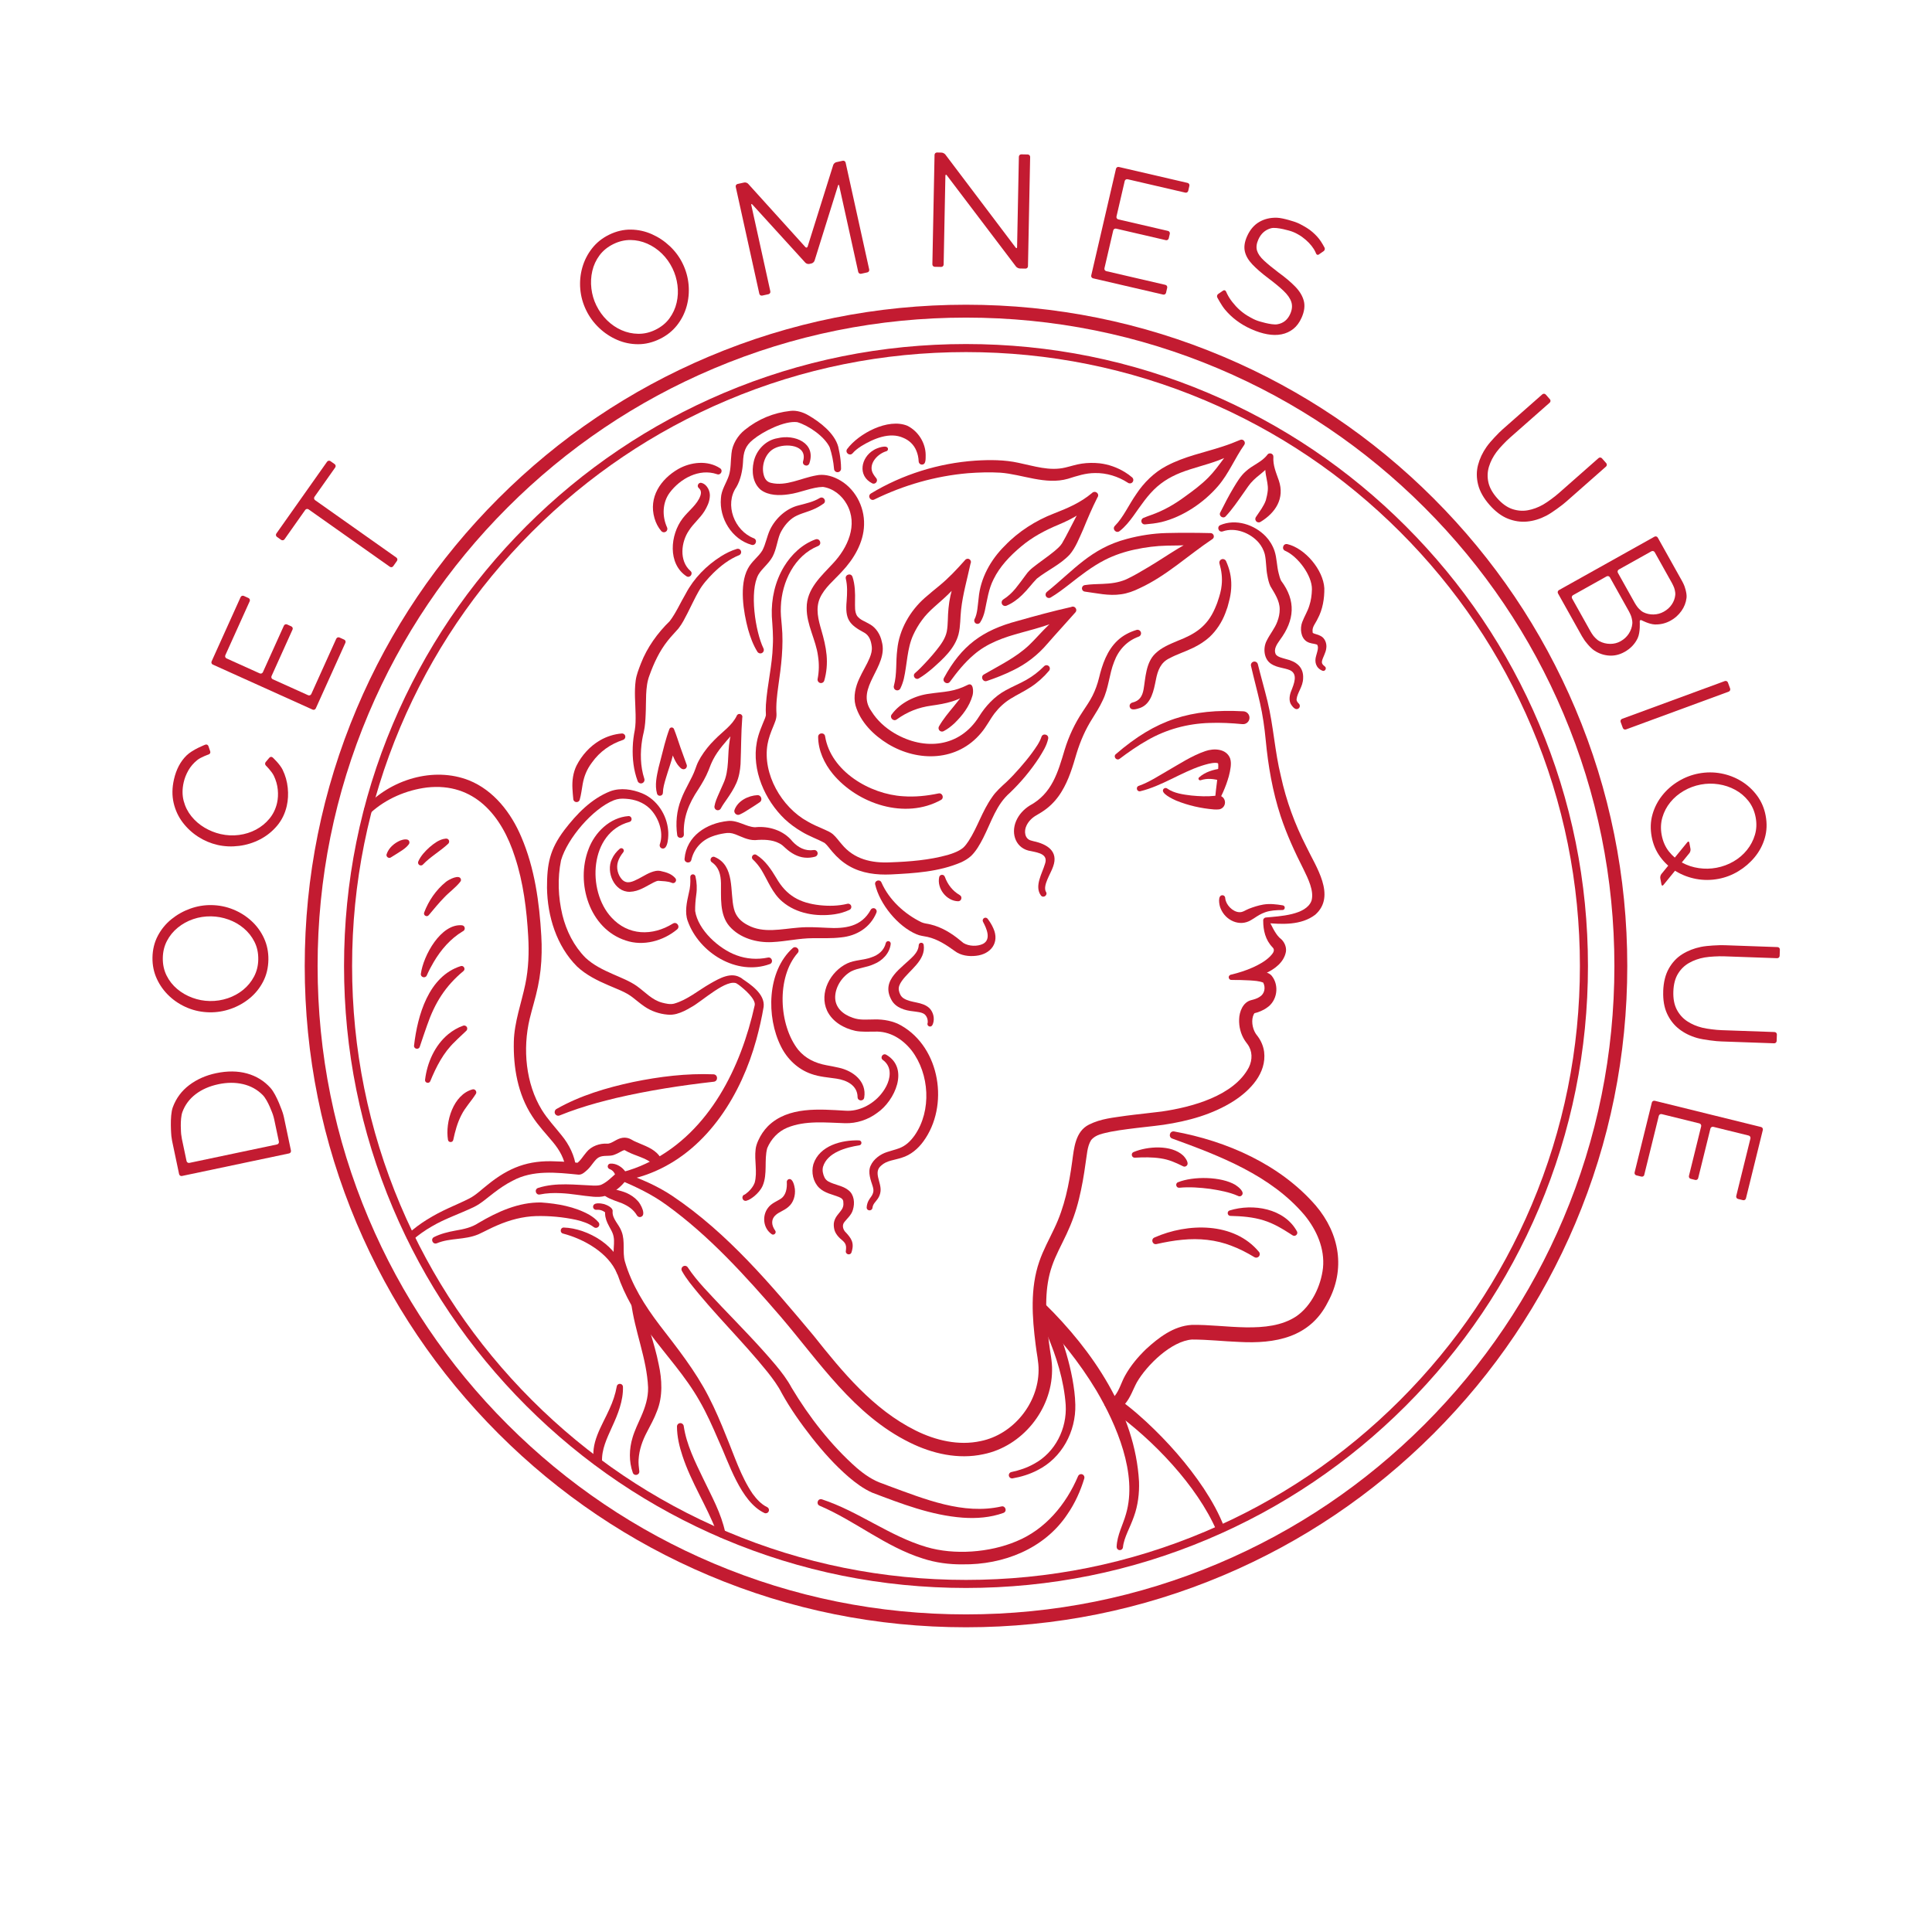 <?xml version="1.0" encoding="UTF-8"?>
<svg id="typo" xmlns="http://www.w3.org/2000/svg" viewBox="0 0 1200 1200">
  <defs>
    <style>
      .cls-1 {
        fill: #c31b31;
        stroke-width: 0px;
      }
    </style>
  </defs>
  <g>
    <path class="cls-1" d="M600,986.31c-52.15,0-102.74-10.21-150.37-30.36-46-19.46-87.32-47.31-122.79-82.79-35.48-35.48-63.33-76.79-82.79-122.79-20.14-47.63-30.36-98.22-30.36-150.37s10.21-102.74,30.36-150.37c19.46-46,47.31-87.32,82.79-122.79,35.48-35.48,76.79-63.33,122.79-82.79,47.63-20.15,98.22-30.36,150.37-30.36s102.74,10.21,150.37,30.36c46,19.46,87.32,47.31,122.79,82.79,35.48,35.48,63.33,76.79,82.79,122.79,20.14,47.63,30.36,98.22,30.36,150.37s-10.21,102.74-30.36,150.37c-19.46,46-47.31,87.32-82.79,122.79-35.48,35.48-76.79,63.33-122.79,82.79-47.63,20.15-98.22,30.36-150.37,30.36ZM600,218.69c-51.48,0-101.42,10.08-148.42,29.96-45.41,19.21-86.19,46.7-121.21,81.72-35.02,35.02-62.51,75.8-81.72,121.21-19.88,47.01-29.96,96.95-29.96,148.42s10.08,101.42,29.96,148.42c19.21,45.41,46.7,86.19,81.72,121.21,35.02,35.02,75.8,62.51,121.21,81.72,47.01,19.88,96.95,29.96,148.42,29.96s101.42-10.08,148.42-29.96c45.41-19.21,86.19-46.7,121.21-81.72,35.02-35.02,62.51-75.8,81.72-121.21,19.88-47.01,29.96-96.95,29.96-148.42s-10.08-101.42-29.96-148.42c-19.21-45.41-46.7-86.19-81.72-121.21-35.02-35.02-75.8-62.51-121.21-81.72-47.01-19.88-96.95-29.96-148.42-29.96Z"/>
    <path class="cls-1" d="M600,1010.73c-55.45,0-109.24-10.86-159.88-32.28-48.91-20.69-92.83-50.3-130.55-88.02-37.72-37.72-67.33-81.64-88.02-130.55-21.42-50.64-32.28-104.43-32.28-159.88s10.86-109.24,32.28-159.88c20.69-48.91,50.3-92.83,88.02-130.55,37.72-37.72,81.64-67.33,130.55-88.02,50.64-21.42,104.43-32.28,159.88-32.28s109.24,10.86,159.88,32.28c48.91,20.69,92.83,50.3,130.55,88.02,37.72,37.72,67.33,81.64,88.02,130.55,21.42,50.64,32.28,104.43,32.28,159.88s-10.86,109.24-32.28,159.88c-20.69,48.91-50.3,92.83-88.02,130.55-37.72,37.72-81.64,67.33-130.55,88.02-50.64,21.42-104.43,32.28-159.88,32.28ZM600,197.27c-54.37,0-107.11,10.65-156.76,31.65-47.96,20.28-91.03,49.32-128.01,86.31-36.99,36.99-66.03,80.06-86.31,128.01-21,49.65-31.65,102.39-31.65,156.76s10.65,107.11,31.65,156.76c20.28,47.96,49.32,91.03,86.31,128.01,36.99,36.99,80.06,66.03,128.01,86.31,49.65,21,102.39,31.65,156.76,31.65s107.11-10.65,156.76-31.65c47.96-20.28,91.03-49.32,128.01-86.31,36.99-36.99,66.03-80.06,86.31-128.01,21-49.65,31.65-102.39,31.65-156.76s-10.65-107.11-31.65-156.76c-20.28-47.96-49.32-91.03-86.31-128.01-36.99-36.99-80.06-66.03-128.01-86.31-49.65-21-102.39-31.65-156.76-31.65Z"/>
  </g>
  <g>
    <path class="cls-1" d="M460.47,607.59c5.65,3.77,14.79,9.77,13.84,17.77-1.17,6.97-2.72,13.7-4.57,20.47-9.23,33.61-29.64,67.14-62.69,81.59-6.61,2.87-13.55,5.06-20.78,5.67,0,0,.73-4.75.73-4.75,10.57,3.61,21.29,8.21,30.65,14.49,34.39,23.1,61.25,55.19,87.6,86.64,18.05,22.71,37.08,45.92,63.4,59.01,12.44,6.21,26.78,9.59,40.43,6.61,20.23-4.06,35.89-23.44,36-43.93.1-5.31-1.24-10.63-1.83-15.99-2.16-16.98-3.46-35,2.25-51.54,2.46-7.24,6.21-13.92,9.37-20.68,6.34-13.15,9.16-27.26,11.11-41.67,1.11-8.01,1.88-18.51,10.4-22.76,7.71-3.83,15.09-4.29,23.08-5.52,7.25-.96,14.84-1.67,22.08-2.61,18.62-2.69,44.88-9.69,54.16-27.44,2.34-4.83,2.26-10.18-.87-14.43-.33-.44-1.19-1.53-1.78-2.47-2.46-3.93-3.57-8.42-3.4-13,.12-4.53,2.27-10.58,7.55-11.86,1.7-.4,3.75-1.06,5.05-1.94,3.18-1.81,3.99-5.72,2.39-8.87,0,0-.08-.14-.08-.14.07.09.15.16.19.19.2.13.08,0-.12-.1-2.59-1.08-5.56-1.17-8.44-1.39-3.62-.21-7.33-.28-10.96-.28,0,0-.35-3.33-.35-3.33,4.55-1.14,8.96-2.51,13.08-4.36,3.91-1.73,7.91-3.93,10.86-6.87,1.68-1.75,2.89-3.29,2.2-4.87-.15-.26-.4-.61-.68-.89-4.39-4.54-5.73-10.51-5.74-16.46-.12-1.03.67-1.96,1.7-2.01,8.49-.81,24.97-1.42,28.3-10.42,1.74-6.12-2.18-13.78-4.95-19.52-5.42-10.67-10.46-21.63-14.24-33.08-5.03-15.36-7.74-31.25-9.24-47.09-.75-7.87-1.84-15.53-3.57-23.15-1.72-7.61-3.81-15.28-5.58-23.01-.28-1.18.46-2.37,1.64-2.64,1.17-.27,2.33.45,2.62,1.61,1.89,7.64,4.08,15.19,5.98,22.96,3.74,15.36,4.54,31.34,8.35,46.67,3.34,15.3,8.64,29.72,15.79,43.68,5.74,12.17,18.74,30.53,5.55,42.25-8.8,6.75-20.93,6-30.74,5.12,0,0,1.7-2.01,1.7-2.01,1.96,3.66,3.88,8.22,6.64,11.02.15.15.3.28.45.41l.22.17c2.41,1.9,3.98,5.21,3.49,8.34-2.37,12.76-22.54,18.11-33.51,17.47-.9.19-1.78-.39-1.97-1.29-.25-1.04.6-1.95,1.62-2.04,3.75-.78,7.45-1.36,11.27-1.68,2.97-.2,5.99-.38,9.05.1,1.72.29,3.45.82,4.77,2.4,4.8,6.02,3.38,15.57-3.09,19.8-2.22,1.64-5.61,2.96-7.59,3.35,0,.02-.07.03-.16.16-.09.1-.2.27-.32.47-1.77,3.46-.98,8.59,1.04,11.87.4.63.7.99,1.49,2.03,2.01,2.77,3.4,6.03,3.86,9.45,1.64,13.36-8.68,24.02-18.92,30.62-13.2,8.37-28.34,12.45-43.54,14.73-7.26,1.01-14.93,1.69-22.17,2.67-3.64.48-7.26.99-10.74,1.67-4.71,1.09-9.36,1.72-12.13,5.25-2.47,4-2.53,9.2-3.39,14.21-1,7.41-2.29,14.94-4.11,22.32-1.79,7.47-4.45,14.83-7.7,21.74-3.23,6.93-6.81,13.28-9.04,19.87-2.3,6.57-3.31,13.52-3.55,20.66-.31,8.92.5,18.11,1.68,27.07.65,5.69,2.05,11.34,1.9,17.18-.2,24.49-18.64,47.11-42.61,51.97-15.62,3.42-31.91-.33-45.88-7.3-34.59-17.04-56-49.96-80.25-78.33-21.6-24.97-43.94-49.83-70.8-69.21-8.99-6.57-18.74-11.15-29-15.54-1.24-.58-1.77-2.05-1.2-3.28.39-.83,1.18-1.34,2.03-1.42,1.51-.3,3.13-.77,4.65-1.22,4.73-1.47,9.33-3.4,13.74-5.66,36.63-18.66,56.08-58.25,64.63-96.92.46-2.12-1.77-4.99-3.33-6.73-2.14-2.35-4.7-4.51-7.38-6.51-.95-.7-1.15-2.05-.45-2.99.67-.9,1.92-1.11,2.85-.52h0Z"/>
    <path class="cls-1" d="M761.03,557.99c.38,4,4.55,8.32,8.59,8.58,2.19.22,4.09-1.36,6.11-2.13,2.88-1.12,5.83-2.06,8.93-2.6,4.09-.68,8.15-.17,12.11.49,1.75.3,1.54,2.91-.24,2.91-3.79.03-7.5.23-10.72,1.38-2.48.82-4.79,2.31-7,3.79-.4.22-1.39.87-1.78,1.08-7.13,4.38-15.92.12-18.85-7.18-.89-1.74-2.27-8.9,1.56-8.21.86.25,1.3,1.06,1.27,1.88h0Z"/>
    <path class="cls-1" d="M693.09,468.39c24.99-21.53,46.33-28.29,79.17-26.59,2.21.1,3.92,1.97,3.82,4.17-.09,2.29-2.13,4.05-4.41,3.8-6.82-.65-13.65-1-20.43-.74-13.61.41-26.82,3.96-38.66,10.79-5.95,3.36-11.64,7.32-17.18,11.5-1.92,1.4-4.16-1.33-2.33-2.93h0Z"/>
    <path class="cls-1" d="M754.73,495.88c.52-6.54,1.82-13.54,1.98-19.89-.02-.81-.02-1.74-.23-2.19.02.08.04.15.2.41.06.08.03.04.02.04-.5-.39-1.06-.4-1.88-.44-2.62.03-5.8.97-8.5,1.83-12.88,4.2-24.68,12.58-38.13,15.83-2.14.42-2.96-2.74-.83-3.38,6.19-2.16,12.02-6.02,17.78-9.33,7.66-4.38,15.06-9.35,23.55-12.25,5.16-1.8,12.94-1.65,15.35,4.51.64,1.93.52,3.74.34,5.46-.49,3.88-1.53,7.23-2.71,10.58-1.23,3.32-2.6,6.53-4.34,9.64-.72,1.32-2.79.65-2.62-.83h0Z"/>
    <path class="cls-1" d="M725.14,489.87c4.07,2.85,9.82,3.64,14.82,4.24,4.91.48,9.92.73,14.81.17,0,0,.7-.14.7-.14,2.42-.57,4.85.98,5.32,3.42.47,2.37-1.08,4.68-3.46,5.14-.96.16-2.36.11-3.34.06-8.07-.68-15.97-2.45-23.48-5.51-1.71-.78-10.37-4.64-7.71-7.34.65-.64,1.67-.62,2.33-.05h0Z"/>
    <path class="cls-1" d="M758.33,484.96c-4.4-1.2-8.31-1.75-12.63-.33-.55.15-1.12-.18-1.26-.74-.11-.41.05-.83.37-1.07,3.79-3.38,8.83-4.83,13.76-5.5,2.13-.37,4.15,1.06,4.51,3.19.52,2.69-2.11,5.13-4.75,4.45h0Z"/>
    <path class="cls-1" d="M547.5,548.15c4.75,10.82,14.34,19.57,24.85,24.68,1.93.86,3.72.84,5.63,1.37,6.77,1.6,13.15,5.5,18.27,9.77.84.66,1.82,1.53,2.16,1.75,3.39,2.07,8.62,2.26,12.15.53,5.27-2.78,2.22-9.59.01-13.72-.45-.84-.14-1.88.7-2.33.76-.41,1.69-.19,2.19.48,1.34,1.79,2.58,3.71,3.52,5.9,4.03,8.84-1.53,16.11-10.75,17.08-4.4.52-9.5-.12-13.15-2.93-5.33-3.86-10.68-7.36-16.96-8.8-2.19-.46-4.91-.74-6.83-1.63-11.67-4.92-22.91-18.8-25.71-30.95-.52-2.44,2.96-3.53,3.9-1.21h0Z"/>
    <path class="cls-1" d="M649.79,810.97c3.28,4.69,5.26,9.7,7.41,14.87,3.9,9.91,6.93,20.1,8.89,30.57.96,5.33,1.69,10.54,1.81,16.01.43,16.77-8.37,33.2-23.56,40.77-4.85,2.54-10.1,4.11-15.39,5.05-1.09.19-2.12-.53-2.32-1.62-.19-1.08.52-2.1,1.58-2.31,4.91-1.04,9.69-2.64,14-5.07,13.21-7.07,20.6-21.89,19.71-36.65-1.08-15.11-5.75-29.97-11.64-43.87-1.97-4.37-4.04-9.07-6.83-12.88-3.22-4.28,2.99-9.12,6.35-4.87h0Z"/>
    <path class="cls-1" d="M648.75,809.6c29.82,29.23,56.33,67.8,58.72,110.7.24,7.23-.66,14.71-3.14,21.56-1.19,3.43-2.69,6.68-4.04,9.81-1.33,3.14-2.48,6.2-2.8,9.36-.11,1.08-1.07,1.88-2.16,1.77-1.04-.11-1.8-1-1.77-2.03.28-7.36,3.99-13.73,5.84-20.49,7.24-24.82-5.88-55.29-18.43-76.6-10.57-17.6-23.66-33.62-37.87-48.43-3.46-3.77,1.77-9.16,5.65-5.66h0Z"/>
    <path class="cls-1" d="M755.66,950.78c-12.06-27.92-39.6-56.63-64.26-74.23-1.77-1.28-3.6-2.41-5.36-3.69l4.24-6.78c7.93,4.84,14.93,10.82,21.73,17.05,13.38,12.45,25.51,26.17,35.67,41.39,5.03,7.64,9.57,15.68,12.85,24.39l-4.87,1.88h0Z"/>
    <path class="cls-1" d="M510.54,931.27c22.71,7.47,42.01,22.88,64.84,29.59,17.32,5.16,39.35,3.48,55.9-3.52,17.92-7.31,30.86-22.86,38.34-40.5.46-1.04,1.68-1.51,2.72-1.05.96.43,1.43,1.5,1.14,2.48-2.36,7.79-5.76,15.39-10.49,22.24-14.32,21.56-39.87,31.48-65.09,31.14-8.34.11-16.78-1.04-24.69-3.62-23.25-7.29-42.02-23.39-64.11-32.79-2.42-1.03-1.2-4.75,1.45-3.98h0Z"/>
    <path class="cls-1" d="M729.24,702.76c32.65,5.91,65.9,20.51,88.04,46.08,14.78,17.42,18.65,39.61,7.41,60.05-11.09,22.02-32.77,25.82-55.08,24.61-9.94-.39-19.44-1.5-29.24-1.49-12.79.93-28,15.8-34.24,26.56-2.49,4.6-3.93,9.46-7.5,13.6-1.7,2.09-4.89,4.32-8,3.39-2.71-.62-4.21-3.92-2.49-6.28,1.27-1.81,3.76-2.24,5.57-.97-.74-.47-1.23-.64-1.97-.52-.23.05-.23.08-.17.02.14-.09.53-.45.88-.88,2.84-3.53,4.07-8.42,6.32-12.44,3.5-6.3,8-11.61,12.97-16.44,7.84-7.21,17.18-14.44,28.41-15.13,20.36-.5,47.46,6.33,65.03-5.35,9.5-6.59,15.28-18.81,16.55-30.01,1.2-12.04-3.92-23.63-11.54-32.92-20.88-24.59-52.34-36.66-82.08-47.46-2.59-.89-1.65-4.86,1.13-4.42h0Z"/>
    <path class="cls-1" d="M586.86,544.62c1.79,4.82,4.75,8.71,9.22,11.31,1.89,1.01,1.12,3.92-1,3.86-7.2-.17-13.28-7.97-11.72-15.04.41-1.79,2.96-1.85,3.49-.13h0Z"/>
    <path class="cls-1" d="M443.31,671.88c-20.35,2.3-40.7,5.46-60.65,10.11-2.97.71-8.94,2.25-11.88,3.05-7.87,2.19-15.63,4.71-23.17,7.78-1.15.48-2.47-.07-2.94-1.22-.43-1.05,0-2.23.95-2.78,14.72-8.38,31.1-13.21,47.54-16.75,16.44-3.39,33.21-5.46,50.03-4.79,2.81.17,2.96,4.27.13,4.61h0Z"/>
    <path class="cls-1" d="M586.32,421.05c10.92-20.07,23.85-29.61,45.86-35.42,11.08-3.15,21.94-6.09,33.19-8.62,2.05-1.09,4.15,1.53,2.62,3.29-5.62,6.41-11.89,13.14-17.47,19.57-5.85,6.9-13.15,12.57-21.32,16.48-5.31,2.64-10.75,4.76-16.27,6.63-2.54.84-4.13-2.74-1.8-4.06,9.7-5.66,19.82-10.46,28.01-18.18,3.88-3.69,7.64-8.17,11.9-12.24,4.25-4.07,8.78-7.84,13.67-11.09l2.23,3.73c-10.22,5.71-21.52,8.83-32.68,11.83-10.64,2.88-21.13,6.45-29.5,13.8-5.53,4.7-10.25,10.54-14.7,16.64-1.61,2.21-5.05.1-3.74-2.36h0Z"/>
    <path class="cls-1" d="M650.26,367.62c16.6-13.37,27.24-26.98,49.57-32.86,8.02-2.17,16.44-3.48,24.73-3.68,9.42-.22,17.93-.19,27.31.04,1.96-.04,2.86,2.54,1.23,3.68-15.17,10.1-28.58,22.9-45.37,30.6-3.56,1.76-7.48,3.19-11.42,3.72-7.71,1.15-15.16-.72-22.49-1.66-1.12-.13-1.92-1.15-1.78-2.27.11-.93.83-1.63,1.71-1.77,3.82-.6,7.57-.59,11.1-.75,5.22-.21,9.9-.79,14.52-2.76,4.7-2.16,9.2-4.87,13.64-7.51,12.36-7.25,24.41-16.68,38.38-21.11,0,0,1.23,3.68,1.23,3.68-4.41,1.93-9.17,2.97-13.91,3.46-4.75.5-9.42.34-13.9.47-6.73.16-13.28,1-19.83,2.4-6.41,1.36-12.78,3.46-18.64,6.44-8.01,4.09-15.11,9.64-22.24,15.25-3.66,2.83-7.41,5.7-11.52,8.14-1,.59-2.28.26-2.87-.73-.56-.94-.3-2.14.57-2.76h0Z"/>
    <path class="cls-1" d="M692.53,326.56c5.2-5.26,8.45-12.8,13.23-19.67,4.67-7.08,11.14-13.52,18.76-17.49,11.35-6.01,23.08-8.18,34.75-12.02,3.77-1.21,7.42-2.6,11.11-4.18,1.85-.75,3.61,1.49,2.46,3.11-5.86,8.28-9.57,17.81-16.29,25.62-8.87,10.32-21.83,19.06-35.11,22.32-3.47.82-7.05,1.17-10.24,1.46-1.15.11-2.17-.74-2.28-1.89-.09-.93.45-1.78,1.27-2.13,1.67-.71,3.25-1.25,4.79-1.81,7.6-2.67,14.38-6.53,20.87-11.33,5.18-3.72,10.3-7.5,14.75-12.02,6.95-7.02,11.72-16.2,19.17-22.91,0,0,2.7,3.02,2.7,3.02-11.94,11.58-30.58,12.1-44.46,19.37-3.36,1.72-6.43,3.78-9.26,6.24-5.89,5.14-10.14,11.73-14.76,18.18-2.42,3.32-5.1,6.73-8.61,9.46-2.19,1.65-4.85-1.4-2.84-3.34h0Z"/>
    <path class="cls-1" d="M555.24,425.88c1.99-7.33,1.06-14.79,2.07-22.43,1.16-12.27,7.93-24.06,17.14-32.13,3-2.68,6-5.04,8.87-7.42,5.75-4.71,10.77-10.02,15.84-15.74.75-1.08,2.15-1.55,3.23-.6.73.65.88,1.7.42,2.51-2.09,9.75-4.76,18.82-5.85,28.54-.59,4.87-.31,10.35-1.62,15.44-2.38,8.9-9.65,15.28-16.24,21.16-2.71,2.27-5.3,4.34-8.41,6.17-2.15,1.22-4.22-1.74-2.33-3.33,1.17-.97,2.35-2.17,3.53-3.33,3.41-3.46,6.76-7.13,9.76-10.9,2.79-3.51,5.48-7.15,6.41-11.53.88-4.7.51-9.4,1.07-14.47.95-10.36,4.53-20.49,9.83-29.3,0,0,3.65,1.91,3.65,1.91-3.41,7.12-8.35,13.71-14.16,19.19-5.45,5.29-11.48,9.52-15.81,15.56-2.06,2.77-3.96,6-5.39,9.14-3.89,8.47-3.77,18.19-5.88,27.33-.5,2-1.19,4-2.13,5.93-.53,1.08-1.83,1.52-2.91.99-1.01-.49-1.45-1.66-1.09-2.69h0Z"/>
    <path class="cls-1" d="M605.36,384.49c1.81-3.59,1.87-8.2,2.49-12.96,1.06-12.36,7.52-23.97,16.3-32.59,8.38-8.78,19.24-15.67,30.35-19.95,8.69-3.39,16.54-6.71,23.68-12.69,2-2.08,5.16.38,3.41,2.76-3.31,6.54-6.05,13.02-8.84,19.83-2.36,5.18-4.6,11.22-8.39,15.63-5.95,6.27-13.79,9.67-20.34,14.86-3.16,3.21-5.65,6.8-9.09,10.09-2.79,2.76-6.13,5.21-9.77,6.74-1.11.47-2.4-.05-2.87-1.17-.42-1-.04-2.14.85-2.7,2.91-1.83,5.37-4.11,7.59-6.78,2.2-2.68,4.32-5.64,6.56-8.65,1.15-1.68,2.84-3.34,4.4-4.55,4.31-3.43,9.05-6.56,13.15-9.95,1.82-1.55,3.58-3.01,4.76-4.85,6.05-10.28,10.26-21.74,18.33-30.94,0,0,3.41,2.76,3.41,2.76-5.8,7.84-15.2,12.92-23.92,16.53-8.48,3.56-16.24,7.67-23.24,13.58-6.92,5.79-13.2,12.4-17.04,20.26-3.1,6.03-4,12.88-5.44,19.62-.55,2.4-1.41,4.93-2.88,7.2-.6.94-1.85,1.21-2.79.6-.9-.58-1.18-1.74-.68-2.66h0Z"/>
    <path class="cls-1" d="M553.89,443.71c5.32-7.31,14.71-11.79,23.5-12.85,4.35-.67,8.47-.93,12.32-1.63,3.86-.68,7.46-1.87,11.06-3.69,3.97-2.29,3.96,4.21,3.27,6.47-1.91,6.84-6.37,12.51-11.33,17.34-2,1.82-4.12,3.51-6.63,4.8-1.06.54-2.36.12-2.9-.94-.35-.68-.3-1.46.06-2.07,2.58-4.52,5.87-8.41,9.12-12.37,2.71-3.5,6.13-7.08,7.6-11.16,0,0,3.25,1.25,3.25,1.25-6.23,6.55-16.36,8.24-24.66,9.41-8.15,1.13-14.92,3.79-21.61,8.6-2.05,1.48-4.61-1.16-3.07-3.16h0Z"/>
    <path class="cls-1" d="M799.59,337.96c11.06,2.62,22.31,16.03,22.97,27.36.12,6.36-1.03,13.35-4.17,19.07-1.41,3.05-3.53,5-3.1,8.09,0,0,.08.43.08.43,0,.1-.13,0-.07.12,1.06.8,3.17.96,4.86,1.92,2.78,1.28,4.08,4.83,3.61,7.67-.24,2.8-2.33,5.99-2.69,8.14-.08.6-.04,1.04.25,1.57.28.53.86,1.1,1.53,1.59,1.47,1.08.1,3.42-1.57,2.64-3.99-1.71-5-5.44-3.78-9.34.33-1.34,1.16-3.72,1.09-5,0-.65-.15-1.15-.37-1.6-.2-.27-.22-.23-.65-.4-1.79-.58-3.73-.4-5.95-1.76-3.78-2.42-4.27-8.14-2.81-12.03,1.52-4,3.29-6.52,4.43-10.27,1.05-3.18,1.53-6.6,1.61-10.15.13-8.63-8.84-20.49-16.58-23.87-2.47-1-1.34-4.74,1.29-4.17h0Z"/>
    <path class="cls-1" d="M757.89,326.18c9.72-4.15,21.22-.37,28.31,7,2.39,2.54,4.29,5.63,5.43,9.01,1.49,4.51,1.38,9.42,2.59,13.97.42,1.72.82,3.18,1.53,4.58,9.36,12.43,8.3,24.49-.71,36.66-1.93,2.79-4.19,5.83-2.6,9.07,1.16,1.66,4.13,2.23,6.36,2.9,6.14,1.47,10.97,4.79,10.6,11.93-.13,5.33-3.63,8.78-4.09,13.09,0,1.07.62,1.88,1.42,2.65.79.77.81,2.03.05,2.82-1.79,1.67-3.65-.49-4.71-2.03-1.79-2.47-1.05-6.34-.09-8.61,1.76-4.5,4.36-10.56-.77-12.95-3.49-1.49-7.9-1.52-11.4-3.76-4.85-2.85-5.46-9.94-3.07-14.52,2.07-4.22,5.15-7.79,6.63-11.91.94-2.44,1.5-5.08,1.47-7.68,0-5.28-3.15-9.86-5.78-14.32-.98-2.05-1.49-4.45-1.85-6.49-.94-4.5-.62-9.08-1.66-13.51-.7-2.53-1.96-4.92-3.7-6.99-5.2-6.1-14.57-9.76-22.35-7.05-2.49.91-4.01-2.71-1.6-3.86h0Z"/>
    <path class="cls-1" d="M757.92,318.31c2.61-5.17,5.28-10.43,8.3-15.43,2.14-3.54,4.32-7.29,7.5-10.06,4.28-3.99,9.72-5.63,13.31-10.16,1.02-1.9,3.97-1.09,3.89,1.04-.34,5.36,1.63,9.68,3.37,14.71,3.79,11.14-2,20.04-11.34,25.73-.99.62-2.31.32-2.93-.67-.49-.78-.41-1.75.12-2.44,2.3-3.46,4.83-6.66,6.09-10.29.55-1.98,1.04-4.22,1.22-6.23.27-3.17-.64-6.25-1.19-9.6-.65-3.77-.59-7.99.56-11.66,0,0,3.89,1.29,3.89,1.29-1.14,4.16-4.81,7.59-7.97,10.08-3.04,2.39-5.42,4.55-7.39,7.34l-3.3,4.71c-3.4,4.83-6.65,9.64-10.76,14.04-1.64,1.74-4.48-.27-3.39-2.39h0Z"/>
    <path class="cls-1" d="M703.37,436.37c4.42-1.05,6.15-3.89,6.93-8.21,1.19-6.73,1.31-16.56,7.3-22.24,3.89-3.8,8.97-5.8,13.84-7.88,10.86-4.19,18.34-9,23.14-20.03.59-1.46,1.43-3.25,1.85-4.77,1.07-3.06,2.1-6.62,2.37-9.84.49-4.55-.08-8.92-1.36-13.38-.33-1.16.35-2.37,1.51-2.7,1.07-.3,2.18.25,2.6,1.25.99,2.25,1.91,4.75,2.45,7.31,1.14,5.12.98,10.56-.14,15.66-.35,1.38-1.05,4.25-1.44,5.56-.33.92-.97,2.74-1.31,3.66-2.08,5.57-5.51,10.84-9.84,14.91-2.97,2.66-6.4,4.88-9.97,6.6-5.24,2.6-10.21,4.04-14.77,6.53-5.61,2.57-7.5,7.66-8.61,13.55-1.28,6.28-2.73,14.77-9.73,17.35-2.12.66-6,2.13-6.56-.96-.13-1.14.65-2.15,1.74-2.36h0Z"/>
    <path class="cls-1" d="M646.59,556.26c-4.35-5.77.82-13.91,2.46-19.65,2.13-5.99-3.9-6.96-8.52-7.94-9.43-1.27-12.87-10.6-9.42-18.68,1.73-4.09,4.8-7.33,8.48-9.65,13.88-7.49,17.5-20.63,21.73-34.78,2.49-8.14,6.26-16.22,10.98-23.28,2.31-3.54,4.6-6.77,6.31-10.21,1.72-3.43,3.03-7.08,3.99-10.93,2.01-8.37,5-17.23,11.6-23.37,3.35-3.15,7.52-5.24,11.69-6.5,1.16-.36,2.39.3,2.74,1.46.33,1.1-.25,2.27-1.31,2.67-7.45,2.7-12.62,8.34-15.33,15.7-3.06,7.67-3.35,16.38-7.11,23.98-1.86,4.05-4.22,7.7-6.35,11.14-4.34,6.82-7.44,13.96-9.82,21.65-2.41,8.21-4.81,16.5-9.39,23.92-2.32,3.85-5.41,7.42-8.99,10.27-2.18,1.72-4.51,3.16-6.89,4.5-2.48,1.45-4.67,3.66-5.86,6.23-1.72,3.41-1.15,8.37,2.98,9.32,0,0,1.42.39,1.42.39,8.2,1.74,15.69,6.14,12.11,15.79-1.39,4.26-6.54,11.71-4.47,15.58,1.4,1.96-1.38,4.24-3.03,2.4h0Z"/>
    <path class="cls-1" d="M508.08,339.16c-14.67,5.94-22.48,22.31-23.07,37.52-.24,3.89.21,8.04.58,11.92,1.22,12.47-.4,25.33-2.17,37.5-.8,5.86-1.52,11.54-1.13,17.34.12,3.14-1.04,5.25-2,7.76-1.59,3.78-2.9,7.32-3.56,11.04-3.2,18.46,8.72,39.12,24.86,47.99,3.37,1.95,6.92,3.46,10.78,5.13,1.54.69,3.54,1.56,4.93,2.76,2.16,1.88,3.82,4.36,5.48,6.2,7.72,9.43,18.61,11.86,30.31,11.29,11.92-.41,24.15-1.4,35.62-4.6,3.38-1,7.1-2.39,9.66-4.58,1.29-1.2,2.27-2.63,3.27-4.1,5.59-8.6,8.23-18.2,14.58-27.22,2.39-3.56,5.71-6.47,8.87-9.36,2.89-2.75,5.66-5.68,8.3-8.72,2.64-3.04,5.24-6.13,7.6-9.36,2.18-3.02,4.77-6.56,5.86-9.93.79-2.56,4.68-1.67,4.21,1.04-1.03,4.68-3.33,8.06-5.69,11.91-5.21,7.94-11.28,15.21-18.15,21.78-8.43,7.37-11.31,17.68-16.52,27.99-2.02,3.94-4.33,8.08-7.57,11.22-1.94,1.75-4.01,2.91-6.07,3.89-13.91,5.96-28.98,6.81-43.74,7.56-8.87.39-17.96-.65-25.84-5.18-4.01-2.26-7.5-5.41-10.34-8.73-1.84-2.05-3.11-4.1-4.93-5.63-4.52-2.49-9.59-4.16-14.27-7.03-3.76-2.19-7.33-4.81-10.54-7.81-12.4-11.9-20.56-30.47-17.33-47.75.98-5.44,3.22-10.24,5.16-15.05.44-1.23.53-1.63.48-2.45-.04-.77-.05-1.76-.08-2.48,0,0,.09-3.26.09-3.26.83-12.39,3.95-24.49,4.29-36.71.37-6.06-.21-12.18-.61-18.22-.44-10.77,1.99-21.72,7.63-31,4.55-7.42,11.19-13.8,19.51-16.82,2.77-.89,4.22,3.05,1.55,4.16h0Z"/>
    <path class="cls-1" d="M498.8,286.55c3.11-10.35-11.05-11.52-17.64-8.12-5.58,2.68-8.27,10.07-6.94,16.01.69,3.01,2.03,4.91,4.74,5.49,9.5,2.24,18.47-2.97,28.04-4.65,4.35-.97,9.32.18,13.29,2.25,10.5,5.24,16.77,16.91,16.39,28.44-.23,11.09-6.5,21.44-13.87,29.18-5.09,5.59-10.64,9.84-13.59,16.43-2.78,6.44-.94,13.42.98,19.97,1.41,4.86,2.72,10,3.21,15.31.49,5.31.03,10.77-1.45,15.87-.33,1.13-1.51,1.78-2.64,1.45-1.06-.31-1.7-1.38-1.49-2.45.93-4.71,1-9.51.25-14.24-1.27-10.07-7.19-19.47-7.03-29.96-.11-11.74,9.17-19.82,16.22-27.46,9.28-9.8,15.84-24.15,8.68-36.88-3.08-5.56-8.51-9.85-14.8-10.76-6.94.14-13.87,3.61-21.32,4.6-5.63.84-12.52.86-17.35-2.82-4.99-4.22-5.71-11.42-4.35-17.33,1.54-7.25,7.42-13.53,14.89-14.72,10.45-2.54,24.04,2.9,19.68,15.66-.95,2.5-4.62,1.25-3.9-1.28h0Z"/>
    <path class="cls-1" d="M511.49,312.82c-2.07,1.51-4.36,2.78-6.72,3.74-4.31,1.83-8.93,2.68-12.6,5.3-3.29,2.41-5.96,5.98-7.7,9.72-1.74,4.4-2.23,9.59-4.56,14.06-2.36,4.44-6.52,7.34-8.82,11.23-5.74,10.3-1.95,35.37,3.08,45.78.58,1.08.15,2.45-.95,2.98-1.01.49-2.21.12-2.79-.81-2.75-4.44-4.39-9.11-5.77-13.87-2.9-10.77-5.63-27.54-.15-37.77,2.38-4.55,6.58-7.31,8.97-11.24,2.17-4.06,2.77-8.61,4.84-13.04,3.48-7.14,10.15-13.21,17.95-15.05,4.66-1.23,8.89-2.12,12.95-4.55,2.28-1.28,4.41,1.94,2.3,3.53h0Z"/>
    <path class="cls-1" d="M529.51,358.29c1.58,4.87,1.7,10.19,1.56,15.16.03,3.31-.31,6.47,1.26,9.08,2.07,2.67,4.56,3.17,7.93,5.2,3.92,2.13,6.57,6.5,7.44,10.78,4.43,15.69-16.95,28.71-6.44,43.28,3.52,5.66,8.58,10.24,14.33,13.65,18.7,10.95,40.48,8.8,52.5-10.36,3.99-6.47,9.66-12.56,16.42-16.23,4.51-2.52,8.96-4.26,12.98-6.58,4.05-2.29,7.73-5.15,11.05-8.49.81-.81,2.13-.81,2.94,0,.78.78.81,2.02.1,2.84-3.25,3.87-7.09,7.35-11.34,10.12-4.25,2.79-8.77,4.89-12.63,7.31-3.82,2.37-7.16,5.48-9.85,8.99-2.9,3.8-5.07,8.34-8.34,12.15-14.74,17.78-39.03,18.23-57.8,6.94-8.98-5.47-17.3-13.67-20.26-24.05-1.44-5.5.03-11.62,2.33-16.53,2.14-4.74,4.81-8.84,6.47-12.91,1.03-2.54,1.59-4.7,1.3-7.13-.43-3.38-1.4-6.61-4.5-8.47-9.65-5.12-12.13-8.5-11.09-19.79.35-4.85.55-9.4-.52-13.79-.59-2.65,3.25-3.8,4.15-1.16h0Z"/>
    <path class="cls-1" d="M512.5,457.44c3.6,21.68,27.85,35.92,48.48,37.13,7.4.53,14.65-.23,21.98-1.76,2.38-.49,3.64,2.83,1.53,4.03-22.24,12.34-51.66,2.62-67.23-16.17-5.28-6.43-9.04-14.52-9.1-22.98.02-2.72,4.01-2.96,4.35-.26h0Z"/>
    <path class="cls-1" d="M540.92,306.52c19.52-11.81,42.1-18.86,64.92-20.41,8.86-.57,18.06-.56,26.75,1.35,9.66,1.98,19.23,5.26,28.99,2.96,3.27-.75,6.82-1.96,10.3-2.45,3.71-.55,7.43-.58,11.14-.2,5.59.66,10.88,2.57,15.64,5.46,1.62,1.01,3.04,2,4.53,3.29.89.77.98,2.11.21,3-.75.87-2.03.96-2.92.28-5.96-3.88-13.22-6.13-20.32-5.98-5.94,0-11.18,1.79-16.85,3.56-13.92,3.99-28.52-2.83-41.98-3.79-6.54-.4-13.51-.17-20.07.32-20.24,1.75-39.96,7.39-58.27,16.37-2.34,1.14-4.41-2.24-2.06-3.75h0Z"/>
    <path class="cls-1" d="M466.81,338.41c-12.22-3.44-20.18-16.48-19.03-28.94.18-5.12,3.48-9.59,4.96-14.16,1.33-4.16,1.04-9.02,1.59-13.65.5-5.66,3.9-11.17,8.29-14.66,8.35-6.73,17.85-10.64,28.38-11.79,3.76-.46,7.88.86,11.02,2.7,7.23,4.16,16.33,11.14,18.62,19.53.66,2.83,1.18,5.69,1.48,8.58.17,1.68.29,3.27.28,5.1,0,1.21-.99,2.18-2.19,2.17-1.21,0-2.16-.99-2.18-2.17-.35-4.39-1.31-9.05-2.69-13.27-3.23-6.76-13.02-13.52-20.12-15.64-7.9-1.04-21.41,5.83-27.48,10.85-4.9,3.93-6,7.79-6.25,14.16-.27,4.85-1.46,10.82-4.07,15.25-7.59,10.96-1.25,27.21,10.79,31.86,2.52,1.03,1.23,4.8-1.39,4.08h0Z"/>
    <path class="cls-1" d="M526.17,278.91c7.19-9.67,25.37-19.35,37.37-14.48,6.77,3.35,11.35,10.63,11.41,18.13-.1,2.02.47,6.34-2.68,5.98-1.06-.19-1.73-1.15-1.69-2.17-.07-2.13-.59-4.48-1.44-6.45-1.55-3.77-4.47-6.47-8.13-7.98-8.39-3.81-18.51.55-26.04,5.14-2.04,1.31-4.02,2.82-5.4,4.46-1.78,2.02-4.9-.37-3.41-2.63h0Z"/>
    <path class="cls-1" d="M550.44,280.29c-4.94,1.51-10.16,6.69-8.91,12.07.35,1.48,1.35,2.95,2.64,4.57,1.54,1.68-.42,4.27-2.44,3.27-9.2-4.66-7.01-16.04.95-20.67,1.51-1.07,8.83-3.88,8.87-.56-.03.66-.5,1.18-1.11,1.33h0Z"/>
    <path class="cls-1" d="M458.99,344.87c-5.91,2.38-11.28,6.46-15.96,11.08-3.48,3.5-6.7,7.08-9.1,11.37-1.64,2.75-5.4,10.57-6.92,13.57-1.75,3.33-3.16,6.34-5.61,9.47-2.42,2.8-4.55,4.89-6.71,7.66-5.07,6.38-8.57,13.85-11.3,21.5-2.78,7.07-1.93,16.67-2.36,24.27-.14,3.5-.32,7.06-1.15,10.78-.37,1.57-.76,3.26-1.01,4.86-1.3,8.02-1.18,16.57,1.32,24.24.4,1.16-.23,2.43-1.39,2.81-1.12.37-2.33-.22-2.74-1.32-2.55-6.82-3.32-14.06-3.05-21.17.12-3.55.59-7.1,1.28-10.58.52-3.01.54-6.34.49-9.67-.11-7.05-.91-13.85.06-21.1.52-3.7,1.95-7.15,3.26-10.59,3.83-9.9,10.32-18.9,17.88-26.25,3.91-5.12,6.64-11.47,9.98-17.12,5.02-9.53,12.82-17.43,21.89-23.15,3.03-1.9,6.3-3.53,9.82-4.59,1.1-.33,2.25.29,2.58,1.39.32,1.06-.25,2.18-1.27,2.55h0Z"/>
    <path class="cls-1" d="M445.29,294.51c-11.02-3.75-22.83,2.74-29.39,11.59-4.49,6.15-4.73,14.51-1.58,21.48.49,1.08.01,2.35-1.06,2.84-.88.4-1.9.15-2.5-.54-2.02-2.32-3.39-5.08-4.24-7.99-3.78-13.02,3.73-24.18,14.76-30.58,7.83-4.39,18.22-5.59,26.01-.44,2.05,1.44.29,4.59-2,3.64h0Z"/>
    <path class="cls-1" d="M435.84,299.97c3.53,1.02,5.5,5.4,5.01,8.83-.29,3.22-1.67,5.97-3.27,8.65-2.81,4.5-6.83,7.62-9.63,12-4.96,7.2-6.22,18.84.82,25.11,2.02,1.58-.14,4.72-2.34,3.4-11.84-7.8-10.2-25.79-2.44-35.94,3.51-4.66,9.21-8.65,11.05-14.18.61-1.89.43-3.44-1.08-4.75-1.44-1.33.07-3.78,1.89-3.12h0Z"/>
    <path class="cls-1" d="M409.92,524.14c2.44-7.44-.98-16.77-6.49-22.08-3.95-3.74-9.22-5.6-14.64-5.92-2.82-.23-5.02-.05-7.6.94-13.08,5.29-28.78,23.68-32.72,37.26-2.28,11.15-1.8,22.95.85,33.97,2.45,9.92,7.12,19.26,14.31,26.53,4.86,4.55,10.72,7.43,17.14,10.25,4.87,2.17,10.25,4.2,14.73,7.33,5.35,3.84,9.5,8.74,15.83,10.37,2.34.59,4.83,1.19,7.26.62,8.21-2.26,15-8.18,22.64-12.54,5.59-3.15,13.08-7.63,19.28-3.28.94.72,1.12,2.06.4,3-.68.9-1.94,1.1-2.86.5-6.29-4.04-22.3,11.21-28.92,14.59-2.7,1.61-5.56,3.16-9.02,4.09-1.77.44-3.74.65-5.59.42-4.99-.42-10.08-2.17-14.18-5-2.76-1.85-5.06-3.93-7.29-5.61-4.52-3.56-9.93-5.28-15.25-7.65-6.61-2.82-13.81-6.36-19.39-11.62-12.75-12.75-18.39-31.18-18.66-48.87-.02-15.04,1.75-23.86,10.77-35.87,7.63-9.96,16.69-19.45,28.63-24.14,6.36-2.28,13.49-1.21,19.68,1.31,9.25,3.86,15.4,13.35,16.18,23.21.28,2.3.17,12.68-4.15,10.91-1.02-.5-1.41-1.74-.92-2.74h0Z"/>
    <path class="cls-1" d="M387.01,459.56c-7.93,2.61-14.55,7.32-19.34,14.07-3.15,4.17-4.86,8.4-5.75,13.35-.58,3.2-.92,6.53-1.86,9.77-.61,2.12-3.77,1.82-3.97-.37-.21-2.16-.43-4.32-.53-6.6-.26-4.82.37-9.82,2.52-14.23,3.28-6.45,8.3-12.05,14.61-15.73,4.19-2.41,8.86-3.87,13.51-4.24,1.12-.09,2.11.75,2.2,1.87.08.96-.52,1.82-1.4,2.1h0Z"/>
    <path class="cls-1" d="M390.9,510.53c-24.73,6.63-26.54,42.6-11.19,59.25,10.43,11.44,25.48,11.78,38.28,3.84,2.37-1.4,4.69,1.89,2.57,3.64-8.53,7.15-20.99,10.62-31.87,6.91-22.62-7.26-31.24-35.78-23.16-56.69,3.83-10.46,13.34-19.74,24.79-20.59,2.26-.15,2.75,3.09.58,3.63h0Z"/>
    <path class="cls-1" d="M417.3,548.35c-2.59-1.1-5.49-1-8.42-1.27-.94.09-1.83.5-3,1.07-4.57,2.29-8.89,5.57-14.69,5.77-9.69.17-14.95-12.34-11.15-20.3,1.13-2.59,2.91-4.71,4.87-6.42.64-.56,1.62-.49,2.18.15.51.58.5,1.43.02,2-1.45,1.8-2.61,3.73-3.25,5.73-1.29,3.88-.14,8.42,2.59,11.3,3.03,3,6.55,1.24,10.09-.55,3.37-1.7,6.72-4.14,10.89-4.9.81-.13,1.75-.15,2.6,0,2.02.46,4.06.92,5.97,1.87,1.34.66,2.57,1.62,3.48,2.69,1.28,1.47-.46,3.7-2.19,2.86h0Z"/>
    <path class="cls-1" d="M425.19,533.41c1.17-14.17,13.7-22.14,26.9-23.48,6.11-.67,11.31,3.68,16.86,3.89,8.5-.91,17.72,1.9,23.24,8.78,3.48,3.77,7.93,6.17,13.25,5.37,1.16-.16,2.23.65,2.39,1.81.15,1.06-.52,2.05-1.53,2.32-2.06.57-4.31.83-6.56.58-4.43-.42-8.52-2.87-11.69-5.76-1.31-1.21-2.45-2.35-4.04-3.12-4.46-2.37-10.03-2.41-15.02-1.98-4.56.08-8.57-2.21-12.3-3.62-2.42-.91-4.32-1.05-6.68-.62-2.59.39-5.2,1-7.62,1.93-6.63,2.42-11.4,7.66-13,14.63-.67,2.51-4.41,1.87-4.2-.72h0Z"/>
    <path class="cls-1" d="M443.89,532.28c12.81,5.39,9.33,21.89,11.96,32.11,1.14,4.86,4.43,8.12,8.7,10.26,9.64,5.18,20.73,2.34,31.52,1.5,5.76-.52,11.8-.14,17.5.12,11.25.66,21.47-.59,27.24-11.16.53-.97,1.77-1.32,2.73-.76.89.51,1.23,1.62.82,2.54-3.83,9.24-12.25,14.42-22.01,15.35-5.84.71-11.68.41-17.42.48-8.68.03-16.42,2.01-25.45,2.44-9.47.47-19.93-2.45-26.38-9.82-6.42-7.34-5.1-18.66-5.29-26.84-.13-5.21-1.25-9.9-5.7-12.97-1.78-1.25-.26-4.11,1.79-3.25h0Z"/>
    <path class="cls-1" d="M478.12,598.81c-20.5,7.51-43.92-7.05-50.94-26.7-2.02-5.4-.6-11.82.64-17.29.89-3.41,1.1-6.54.93-10.05-.05-.9.65-1.68,1.56-1.71.8-.03,1.49.52,1.65,1.28.86,3.58,1.05,7.67.51,11.3-.47,3.48-.76,6.74-.7,10.2,1.82,11.84,14.76,23.52,25.65,27.49,6.18,2.31,12.93,2.8,19.56,1.43,2.54-.5,3.6,3.14,1.15,4.06h0Z"/>
    <path class="cls-1" d="M495.41,591.95c-13.27,15.17-11.69,44.85.42,60.15,4.46,5.34,10.45,8.21,17.47,9.53,2.4.46,4.96.89,7.66,1.53,8.93,1.92,17.52,8.55,15.81,18.6-.41,2.47-4.05,2.22-4.11-.28-.04-7.33-6.72-10.56-13.1-11.52-5.06-.76-10.6-1.09-15.68-2.93-8.24-2.85-14.97-9.26-18.78-17.01-9.25-18.28-8.74-46.83,7.31-61.18,2.08-1.72,4.82,1.11,3.01,3.12h0Z"/>
    <path class="cls-1" d="M550.41,655.08c14.63,8.44,5.34,28.71-5.56,36.14-5.6,4.23-12.8,6.65-20.05,6.42-11.93-.36-24.51-1.82-35.75,2.75-5.77,2.38-10.11,7.03-12.52,12.76-2.01,7.45.33,15.92-2.84,23.38-1.16,2.57-3.05,4.61-5.12,6.39-1.6,1.23-2.91,2.28-4.98,2.89-2.56.57-3.53-3.16-.97-3.88-.07,0,.29-.18.52-.35,2.37-1.76,4.59-4.24,5.61-7.01,1.81-6.71-.3-13.69.58-20.73.16-1.78.89-3.83,1.66-5.52,1.45-3.21,3.46-6.28,6.02-8.86,12.59-12.38,32.11-10.49,48.13-9.58,8.23.59,16.64-3.72,21.93-10.09,3.45-4.1,6.23-9.69,5.37-15.02-.42-2.52-1.83-4.79-4.09-6.41-1.93-1.42-.05-4.39,2.06-3.27h0Z"/>
    <path class="cls-1" d="M469.81,530.99c5.45,3.35,9.24,9.1,12.39,14.36,6.24,10.94,14.57,15.52,27.03,16.89,5.68.6,11.52.49,17.01-.86,1.09-.3,2.22.36,2.49,1.45.23.94-.24,1.89-1.08,2.29-2.96,1.41-6.12,2.27-9.29,2.76-11.21,1.63-23.65-.34-32.46-7.89-6.15-5.15-8.97-13.06-12.92-19.57-1.51-2.44-3.28-4.63-5.37-6.59-1.56-1.48.37-4,2.21-2.85h0Z"/>
    <path class="cls-1" d="M538.31,749.91c.08-1.47.52-3.09,1.29-4.41,1.09-1.9,2.13-2.75,2.65-4.49.47-1.49.24-2.63-.23-4.29-1.1-3.43-3.18-8.6-1.25-12.69,1.82-4.15,6.15-7.21,10.21-8.48,2.63-.89,5.04-1.43,7.17-2.23,4.36-1.49,7.46-4.59,10.04-8.25,10.54-15.28,9.14-38.03-1.91-52.53-5.65-7.15-13.6-12.19-22.97-11.78-3.7-.02-8.07.3-12.01-.47-7.17-1.59-14.23-5.58-17.56-12.48-5.14-11.13,2.04-24.48,12.51-29.43,4.69-2.2,10.24-1.95,14.95-3.74,4.37-1.41,7.92-4.32,8.99-8.9.2-.84,1.05-1.35,1.88-1.14.77.19,1.26.94,1.16,1.72-.6,5.74-5.22,10.46-10.39,12.5-4.62,2.17-9.68,2.29-14.13,4.49-5.54,3.08-9.77,9.41-9.97,15.78-.17,6.57,4.59,10.91,10.88,13.06,4.55,1.66,8.75,1.04,13.7,1.04,5.46-.12,11.57.96,16.43,3.78,24.36,13.91,29.88,49.96,13.78,71.97-3.28,4.55-7.97,8.51-13.38,10.11-4.65,1.59-9.39,1.68-12.84,4.92-5.12,4.25.32,10.38-.41,16.12-.21,1.65-.78,3.11-1.68,4.44-1.54,2.26-3,3.15-3.32,5.71-.32,2.2-3.66,2.03-3.6-.33h0Z"/>
    <path class="cls-1" d="M573.71,586.79c1.52,9.73-8.89,15.74-13.6,22.55-1.24,1.81-2.17,3.63-1.83,5.71.33,1.9,1.23,3.91,2.92,4.99,4.86,3.15,11.57,1.89,16.13,6.19,2.42,2.51,3.34,6.45,2.12,9.73-.1.25-.16.4-.35.75-.4.8-1.37,1.13-2.17.73-.8-.4-1.13-1.37-.73-2.17-.03.03.02-.17.02-.26.15-1.85-.62-4.02-2.13-5.15-1.82-1.23-4.57-1.36-6.95-1.72-4.94-.49-10.76-2.17-13.38-6.96-7.14-12.72,6.63-19.92,13.82-27.66,1.74-1.96,2.96-4.06,3.06-6.5.09-1.78,2.7-2,3.06-.24h0Z"/>
    <path class="cls-1" d="M525.39,776.89c.11-.79.16-1.84.11-2.6-.22-1.7-.87-2.57-2.18-3.75-2.25-1.79-4.75-4.38-5.24-7.53-.07-.66-.25-1.38-.21-2.05-.08-1.46.39-3.06,1.04-4.32,1.32-2.62,4.17-4.83,4.72-7.14.31-.92.27-2.23.15-3.24-.19-1.56-1.33-2.18-2.82-2.83-3.9-1.57-8.59-2.27-12.16-5.65-3.77-3.7-5.03-9.64-3.59-14.7,3.83-11.61,17.64-15.1,28.37-14.77.85.03,1.51.75,1.48,1.6-.03.76-.6,1.37-1.33,1.47-8.31,1.31-19.87,4.43-22.54,13.34-.59,2.27-.03,4.67.99,6.74,1.11,2.05,2.88,2.78,5.38,3.7,2.91,1.08,6.71,1.86,9.5,4.17,3.54,2.79,3.98,8,2.69,12.1-.86,3.29-3.88,5.62-5.62,8.07-1.04,1.72-.56,3.85.69,5.41,3.88,4.11,6,6.88,4.08,12.87-.68,2.25-3.95,1.43-3.53-.88h0Z"/>
    <path class="cls-1" d="M479.27,766.53c-5.22-3.61-6.1-11.31-2.23-16.34,2.17-2.95,5.8-4.14,8.25-5.85,2.97-2.24,3.62-6.43,3.41-10.06-.12-.98.61-1.88,1.6-1.94,2.25-.12,3.15,4.31,3.4,6.11.44,3.99-.79,8.53-4.07,11.21-2.6,2.25-5.48,3.01-7.67,4.87-3.07,2.56-3,6.3-.49,9.78,1.06,1.44-.77,3.27-2.21,2.24h0Z"/>
    <path class="cls-1" d="M420.62,518.62c-1.03-7.28-.37-15,2.35-21.9,2.57-7,6.78-13,8.83-18.87.59-1.66,1.21-3.46,2.04-5.01,0,0,1.37-2.49,1.37-2.49,2.4-3.96,5.47-7.76,8.69-10.91,4.78-4.94,10.87-8.81,13.76-14.97.93-1.98,3.99-.86,3.37,1.27-.76,9.8-.65,19.07-1.06,28.84-.24,3.85-.98,8.13-2.6,11.8-1.54,3.49-3.69,6.83-5.82,9.89-1.39,2-2.76,3.9-3.75,5.73-.51,1.12-1.86,1.6-2.95,1.01-.82-.44-1.23-1.35-1.09-2.22.48-2.84,1.59-5.19,2.56-7.44,1-2.25,1.99-4.39,2.9-6.55,4.02-8.65,2.4-17.99,4.08-27.42.78-4.99,2.11-9.93,4.2-14.52l3.46,1.06c-1.18,3.73-3.44,6.92-5.74,9.68-4.5,5.25-9.15,10.08-12.25,16.11-1.04,1.98-2.07,4.54-2.83,6.63-1.68,4.24-4.19,8.49-6.48,12.03-5.76,8.61-9.43,17.38-8.9,27.87.11,2.64-3.76,3.03-4.15.38h0Z"/>
    <path class="cls-1" d="M456.19,503.15c1.99-5.73,8.56-8.99,14.32-9.28,2.3-.05,3.29,3.06,1.44,4.36-1.77,1.3-4.37,2.85-6.23,4.06-2.09,1.35-4,2.61-6.31,3.64-1.75.86-3.81-.95-3.22-2.78h0Z"/>
    <path class="cls-1" d="M408.09,492.93c-1.51-5.38-.19-10.85.94-16.08.77-3.1,2.91-11.28,3.74-14.48.87-3.18,1.78-6.3,3-9.55.29-.79,1.17-1.19,1.95-.89.41.15.71.46.87.83.81,1.92,1.43,3.85,2.1,5.75l1.91,5.65c1.07,3.02,2.72,7.68,3.81,10.57.54,1.12.06,2.5-1.13,2.95-1.98.67-3.44-1.59-4.48-2.83-4.3-6.27-5.3-14.22-5.06-21.63,0,0,2.87-.19,2.87-.19,2.71,10.08-2.25,20.73-5,30.24-.95,3.15-1.83,6.22-1.87,9.18-.04,2.11-3.07,2.51-3.66.5h0Z"/>
    <path class="cls-1" d="M253.36,766.47c7.34-6.79,16.14-11.89,25.15-16.04,4.44-2.09,9.01-3.95,13.06-6.07,4.21-2.19,7.43-5.48,11.2-8.4,13.25-10.77,25.29-15.47,42.45-14.61,4.98.13,9.91.48,14.82.97l-2.21.47c2.54-1.41,4.34-4.77,6.53-7.25,2.93-3.65,8.15-5.49,12.73-5.19,2.92.14,5.71-3.08,9.54-3.64,1.85-.32,3.98.13,5.58,1.1.97.59,1.91,1.08,3.24,1.63,4.94,2.21,10.33,3.78,13.91,8.26,2.07,2.37,3.06,8.5-1.56,8.39-1.2-.11-2.18-.91-2.57-1.98l-.38-1.05c-.14-.38-.25-.59-.73-1.06-2.22-1.89-5.2-2.86-8.21-4.07-2.72-1.01-5.23-1.98-7.91-3.55-.09-.02-.09-.04-.23-.02-1.61.39-3.77,2.05-5.88,2.75-3.05,1.45-7.12.09-10.06,1.8-2.26,1.21-4.38,5.18-6.68,7.38-1.55,1.4-3.56,3.5-5.87,3.31-13.77-1.37-28.32-3.03-40.88,3.78-4.1,2.06-7.96,4.69-11.73,7.58-3.94,2.95-7.8,6.56-12.32,8.75-8.98,4.3-17.91,7.15-26.33,12.15-4.09,2.36-7.96,5.08-11.52,8.15-2.24,1.91-5.38-1.34-3.12-3.51h0Z"/>
    <path class="cls-1" d="M226.74,501.46c15.73-17.21,42.43-25.52,64.6-16.76,15.45,6.24,26.23,20.32,32.49,35.24,8.28,19.32,11.19,40.63,12.38,61.33.2,3.36.3,7.13.21,10.52-.11,7.04-.86,14.15-2.33,21.07-1.42,6.93-3.57,13.55-5.1,19.95-4.43,18.65-2.45,40.24,7.52,56.54,3.52,5.7,8.07,10.5,12.33,15.86,4.59,5.56,8.21,12.75,8.95,20.07.39,4.02-5.58,5.07-6.35.83-.85-6.37-3.82-11.69-7.94-16.65-4.15-5.05-9.13-10.18-13.02-16.28-8.9-13.64-11.71-30.24-11.33-46.26.29-12.12,4.79-24.2,7.15-35.67,2.01-9.69,2.35-19.68,1.79-29.55-.93-16.55-3.05-33.73-8.22-49.32-8.17-25.81-25.33-46.55-54.71-43.25-12.68,1.6-25.37,6.97-34.88,15.65-2.21,2.15-5.55-.97-3.55-3.33h0Z"/>
    <path class="cls-1" d="M334.24,737.84c11.24-3.6,23.18-1.85,34.6-1.44,1.84-.03,3.54.05,5.1-.78,3.25-1.56,6.34-4.69,9.22-7.31l-.67,3.38h0c.04.08.03-.04.03-.08,0-.2-.03-.41-.07-.62-.4-2.17-1.6-4.09-3.85-4.86-.9-.34-1.36-1.35-1.03-2.25.25-.67.86-1.09,1.53-1.13,3.7-.28,7.47,2.14,9.51,5.23.35.54.65.96.91,1.59.42,1.22.07,2.44-.67,3.38-1.5,2.14-3.22,3.87-5.25,5.48-2.23,1.74-4.88,3.33-7.75,4.32-2.34.81-5,.72-7.32.57-6.85-.57-13.54-1.95-20.27-2.22-4.39-.22-8.76-.05-12.98.82-2.58.48-3.57-3.21-1.06-4.07h0Z"/>
    <path class="cls-1" d="M269.58,768.37c4.19-2.1,8.81-3.2,13.15-4,5.58-.96,10.17-1.94,14.52-4.8,11.76-6.93,24.89-12.94,38.88-12.69,10.28.72,20.82,2.56,29.95,7.67,2.05,1.23,4.05,2.71,5.67,4.63.75.9.63,2.23-.26,2.98-.79.67-1.93.65-2.7.02-3.03-2.32-6.97-3.58-10.97-4.53-8.03-1.74-16.57-2.52-24.82-2.32-8.24.24-16.36,2.39-23.99,5.69-3.96,1.64-7.95,3.85-11.87,5.64-8.68,3.64-17.54,2.09-25.81,5.56-2.48.97-4.16-2.59-1.75-3.86h0Z"/>
    <path class="cls-1" d="M376.26,736.73c3.64,1.89,8.81,2.46,12.88,4.23,2.54,1.14,4.92,2.67,6.89,4.87,1.89,1.82,5.96,9.45,1.56,10.12-.86.06-1.62-.41-2.01-1.12-2.21-3.69-5.37-5.76-9.22-7.44-2.94-1.18-7.15-2.35-10.19-4.33-1.84-1.12-5.61-4.21-2.77-6.4.9-.64,2.01-.49,2.86.07h0Z"/>
    <path class="cls-1" d="M427.27,787.31c5.8,8.77,13.85,16.62,21.08,24.42,11.35,11.89,22.95,23.65,33.57,36.3,3.58,4.33,7.09,8.89,9.76,13.9,10.85,18.15,24.53,35.76,40.39,49.76,4.89,4.19,10.23,7.88,16.32,9.87,0,0,3.84,1.46,3.84,1.46,22.1,8.1,46.08,18.02,69.76,12.66,2.46-.65,3.81,3.01,1.26,4.02-8.09,2.92-16.81,3.56-25.31,2.95-19.6-1.47-38.11-8.67-56.22-15.54-5.45-2.44-10.09-5.91-14.54-9.68-8.53-7.35-15.94-15.69-22.88-24.47-6.87-8.81-13.3-17.81-18.73-27.64-2.38-4.71-5.54-8.94-8.82-13.09-15.39-19.16-33.3-36.28-48.47-55.71-1.67-2.24-3.31-4.52-4.73-7.11-.57-1.04-.2-2.34.84-2.91,1.03-.57,2.31-.2,2.89.81h0Z"/>
    <path class="cls-1" d="M474.76,939.74c-14.82-6.98-22.13-31.52-28.72-45.66-3.52-8.14-7.09-16.22-11.45-23.77-8.72-15.46-20.72-28.33-31.32-42.64-8.06-10.89-15.3-22.96-19.66-35.96-1.58-4.32-2.69-9.49-2.5-14.18.05-3.46.59-6.26.02-9.37-.58-3.18-2.34-5.21-3.81-8.48-1.1-2.36-1.84-5.2-1.33-7.89,0,0,.57,1.88.57,1.88-.7-.75-1.69-1.39-2.66-1.77-1.06-.43-2.19-.56-3.34-.47-1.11.14-2.14-.69-2.19-1.81,0-3.07,4.94-2.22,6.86-1.74,1.71.52,5.51,2.21,5.29,4.39-.49,4.71,4.05,8.2,5.6,12.76,2.28,6.01.39,12.52,2,18.47,4.2,14.49,12.36,27.43,21.49,39.45,10.85,14.07,22.23,28.38,30.45,44.39,4.18,8.09,7.7,16.38,11,24.68,5.07,12.19,9.05,24.97,16.43,35.83,2.42,3.26,5.29,6.48,8.99,8.25,1,.49,1.42,1.7.93,2.7-.48.99-1.66,1.41-2.65.95h0Z"/>
    <path class="cls-1" d="M398.28,807.86c3.11,13.14,8.21,26.14,10.84,39.51,2.07,9.37,2.68,19.94-1.06,29.12-1.69,4.64-4.08,8.77-6.08,12.7-2.98,5.59-4.95,11.18-5.34,17.38-.15,2.31.13,4.76.44,7.2.29,2.49-3.28,3.3-4.06.89-2.46-6.9-2.26-14.77-.12-21.78,1.16-4.04,3.6-9.19,5.31-13.03,2.54-5.77,4.47-11.72,4.33-18.05-.77-18-8.36-35.02-10.55-52.96-.36-3.98,5.44-4.93,6.31-.97h0Z"/>
    <path class="cls-1" d="M350.17,762.45c14.8.4,34.66,11.85,36.64,27.65.21,2.15-2.85,2.85-3.59.83-5.29-12.74-20.45-21.31-33.39-24.71-2.26-.42-1.96-3.78.34-3.78h0Z"/>
    <path class="cls-1" d="M424.68,885.79c1.69,11.45,7.03,22.1,12.06,32.55,5.21,10.94,11.22,21.5,13.76,33.66.26,1.34-.61,2.64-1.95,2.9-1.21.24-2.39-.46-2.8-1.59l-.06-.15-.72-2c-6.12-16-15.67-30.42-21.06-46.84-1.93-5.81-3.41-11.94-3.43-18.29,0-1.16.94-2.11,2.1-2.11,1.09,0,1.98.82,2.1,1.87h0Z"/>
    <path class="cls-1" d="M386.93,861.38c.24,8.66-3.17,17.1-6.69,24.72-3.21,7.2-6.74,14.16-6.28,22.05.12,2.8-3.86,3.46-4.66.78-3.24-12.22,4.59-23.22,9.24-33.76,2.08-4.51,3.7-9.19,4.55-14.07.41-2.26,3.77-2.01,3.83.28h0Z"/>
    <path class="cls-1" d="M716.98,768.67c20.61-9.16,49.46-9.82,65,8.91.76.95.6,2.34-.36,3.1-.76.6-1.78.62-2.55.13-4.62-2.78-9.19-5.15-14.02-6.96-9.69-3.84-20.4-4.85-30.77-3.8-5.32.49-10.63,1.48-15.98,2.67-2.5.52-3.65-2.99-1.32-4.04h0Z"/>
    <path class="cls-1" d="M763.75,751.84c14.49-4.5,33.99-1.32,41.82,13,.9,1.67-1.12,3.51-2.68,2.47-5.94-3.82-11.37-7.26-18.04-9.33-6.62-2.07-13.58-2.59-20.6-2.76-1.95-.02-2.36-2.81-.5-3.39h0Z"/>
    <path class="cls-1" d="M731.63,734.33c9.47-3.86,26.94-3.65,35.76,1.68,1.68,1.08,6.49,4.73,3.46,6.82-.71.4-1.48.26-2.12-.12-5.1-2.26-11.58-3.45-17.28-4.31-6.16-.78-12.68-1.28-18.82-.68-2.06.34-2.91-2.58-1-3.4h0Z"/>
    <path class="cls-1" d="M704.08,715.56c8.64-3.64,23.48-4.7,30.83,2.19,1.49,1.51,4.5,5.5,1.36,6.78-.61.19-1.2.03-1.72-.27-4.63-2.27-8.55-4.03-13.67-4.78-5.22-.8-10.61-.72-15.96-.42-2.04.15-2.72-2.73-.84-3.51h0Z"/>
    <path class="cls-1" d="M287.86,603.14c-11.28,9.34-17.81,19.88-22.53,33.55-1.62,4.42-3.07,8.96-4.62,13.51-.69,2.02-3.76,1.36-3.54-.77,2.17-18.74,8.98-43.05,29.05-49.38,1.84-.53,3.11,1.88,1.64,3.09h0Z"/>
    <path class="cls-1" d="M289.61,640.25c-2.29,2.26-4.87,4.49-7.09,6.79-7.13,6.76-11.54,15.45-15.26,24.49-.75,1.8-3.48,1.08-3.25-.85,1.29-10.6,5.98-21.29,14.33-28.26,2.82-2.31,5.97-4.17,9.35-5.35.99-.34,2.07.18,2.42,1.17.25.73.03,1.5-.49,2.01h0Z"/>
    <path class="cls-1" d="M295.48,679.56c-2.99,4.75-6.45,8.12-8.91,13.03-2.49,4.81-3.89,10.04-5.04,15.42-.35,1.83-3.03,1.76-3.29-.07-1.76-11.07,3.26-28.04,15.28-31.31,1.66-.42,2.98,1.58,1.96,2.94h0Z"/>
    <path class="cls-1" d="M287.44,578.45c-7.64,4.57-13.56,11.45-18.07,19.1-1.59,2.67-3.04,5.45-4.29,8.32-.89,2.02-3.98,1.14-3.67-1.04,1.49-11.2,12.4-31.29,25.54-30.12,2.03.25,2.34,2.95.5,3.75h0Z"/>
    <path class="cls-1" d="M285.85,547.73c-3.09,3.86-6.73,6.27-10.04,9.8-2.91,2.93-6.81,7.68-9.52,10.91-1.17,1.42-3.47.09-2.84-1.63,2.75-7.32,7.32-13.99,13.42-18.98,1.56-1.35,8.87-5.34,9.45-1.45.04.52-.15.98-.47,1.35h0Z"/>
    <path class="cls-1" d="M278.16,524.27c-4.77,4.44-10.88,7.88-15.4,12.65-.66.77-1.84.84-2.57.13-.53-.52-.67-1.29-.4-1.94.79-1.89,1.92-3.47,3.13-4.94,2.46-2.87,5.25-5.35,8.45-7.36,1.65-.94,3.39-1.76,5.64-1.95,1.95-.12,2.68,2.29,1.15,3.41h0Z"/>
    <path class="cls-1" d="M253.9,524.42c-2.11,2.82-5.31,4.41-8.15,6.29,0,0-2.77,1.72-2.77,1.72l-.24.15c-1.31.88-3.1-.51-2.62-1.98,1.33-4.02,4.72-6.89,8.45-8.53,1.71-.67,5.73-1.68,5.74,1.31-.03.4-.18.75-.42,1.04h0Z"/>
  </g>
  <g>
    <path class="cls-1" d="M180.72,714.63c.17.81-.35,1.61-1.16,1.78l-66.54,14.01c-.81.17-1.61-.35-1.78-1.16l-4.35-20.65c-.17-.81-.37-2.14-.45-2.96,0,0-1.16-12.35.9-17.93,2.06-5.58,5.46-10.16,10.19-13.74,4.73-3.58,10.29-6.05,16.68-7.4,7.05-1.48,13.46-1.42,19.25.19,5.79,1.61,10.64,4.61,14.57,8.99,3.92,4.39,7.55,15.33,7.55,15.33.26.78.61,2.08.78,2.89l4.35,20.65ZM135.66,673.43c-5.54,1.17-10.25,3.23-14.13,6.19s-6.62,6.66-8.24,11.09c-1.62,4.43-.78,13.66-.78,13.66.08.82.28,2.15.45,2.96l2.91,13.8c.17.81.97,1.33,1.78,1.16l54.41-11.46c.81-.17,1.33-.97,1.16-1.78l-2.91-13.8c-.17-.81-.53-2.11-.79-2.89,0,0-3.01-8.88-6.38-12.26-3.37-3.38-7.43-5.62-12.2-6.73-4.76-1.11-9.85-1.09-15.27.05Z"/>
    <path class="cls-1" d="M166.7,596.05c-.08,5-1.15,9.52-3.22,13.55-2.07,4.03-4.84,7.49-8.32,10.37-3.48,2.88-7.38,5.08-11.71,6.61-4.33,1.53-8.75,2.26-13.29,2.19-4.73-.08-9.24-.98-13.51-2.72-4.27-1.74-8.07-4.15-11.38-7.24-3.32-3.09-5.93-6.68-7.83-10.78-1.9-4.1-2.81-8.51-2.74-13.25.08-5,1.19-9.51,3.32-13.55,2.13-4.03,4.96-7.47,8.47-10.31,3.51-2.84,7.42-5.03,11.71-6.56,4.29-1.53,8.67-2.26,13.14-2.19,4.73.08,9.24.98,13.51,2.72,4.27,1.74,8.07,4.13,11.38,7.19,3.32,3.05,5.91,6.63,7.78,10.73,1.87,4.1,2.76,8.51,2.69,13.25ZM130.28,621.76c3.87.06,7.59-.51,11.18-1.72,3.59-1.21,6.78-2.96,9.59-5.25,2.8-2.29,5.05-5.03,6.74-8.24,1.69-3.21,2.56-6.74,2.62-10.61.07-4.07-.72-7.73-2.37-10.99-1.65-3.26-3.87-6.06-6.67-8.41-2.79-2.35-5.95-4.15-9.46-5.4-3.51-1.26-7.1-1.92-10.77-1.98-3.87-.06-7.58.51-11.13,1.72-3.55,1.21-6.75,2.98-9.59,5.3-2.84,2.32-5.08,5.07-6.73,8.24-1.65,3.17-2.51,6.69-2.57,10.56-.07,4,.71,7.63,2.32,10.89,1.61,3.26,3.82,6.06,6.61,8.41,2.8,2.35,5.95,4.16,9.46,5.45,3.51,1.29,7.1,1.97,10.77,2.02Z"/>
    <path class="cls-1" d="M135.09,524.79c-4.22-.96-8.2-2.63-11.93-5.02-3.73-2.39-6.95-5.36-9.66-8.91-2.71-3.56-4.59-7.61-5.65-12.15-1.05-4.55-.99-9.42.2-14.62,1.4-6.18,4.02-11.14,7.84-14.88,3.83-3.75,11.67-6.7,11.67-6.7.77-.29,1.62.11,1.89.89l1.12,3.28c.27.78-.15,1.64-.93,1.9,0,0-4.82,1.65-7.13,3.52-2.3,1.87-4.14,4-5.5,6.39-1.36,2.39-2.33,4.85-2.91,7.39-.95,4.16-.95,8.02-.02,11.58.93,3.56,2.54,6.75,4.8,9.55,2.27,2.81,4.98,5.15,8.14,7.03,3.16,1.88,6.5,3.22,10.01,4.02,3.84.87,7.66,1.06,11.46.55,3.81-.5,7.32-1.62,10.55-3.34,3.23-1.73,6-3.98,8.31-6.78,2.31-2.79,3.88-6.04,4.73-9.74.59-2.6.74-5.37.45-8.31-.29-2.94-1.11-5.81-2.45-8.61-1.35-2.8-4.94-6.32-4.94-6.32-.59-.58-.64-1.56-.11-2.19l2.28-2.7c.53-.63,1.46-.69,2.07-.13,0,0,4.44,4.08,6.16,7.61,1.73,3.54,2.79,7.28,3.19,11.24.4,3.95.2,7.69-.6,11.2-1.08,4.75-3.09,8.87-6.04,12.37-2.95,3.5-6.46,6.31-10.53,8.43-4.07,2.12-8.41,3.47-13.03,4.06-4.61.59-9.1.39-13.45-.6Z"/>
    <path class="cls-1" d="M208.88,396.71c.34-.75,1.23-1.09,1.98-.75l2.92,1.32c.75.34,1.09,1.23.75,1.98l-18.39,40.74c-.34.75-1.23,1.09-1.98.75l-61.98-27.97c-.75-.34-1.09-1.23-.75-1.98l18.02-39.92c.34-.75,1.23-1.09,1.98-.75l2.92,1.32c.75.34,1.09,1.23.75,1.98l-15.14,33.54c-.34.75,0,1.64.75,1.98l20.6,9.3c.75.34,1.64,0,1.98-.75l13.04-28.89c.34-.75,1.23-1.09,1.98-.75l2.64,1.19c.75.34,1.09,1.23.75,1.98l-13.04,28.89c-.34.75,0,1.64.75,1.98l21.97,9.91c.75.34,1.64,0,1.98-.75l15.51-34.36Z"/>
    <path class="cls-1" d="M207.85,288.26c.67.48.84,1.42.36,2.09l-12.86,18.22c-.48.67-.31,1.61.36,2.09l50.48,35.65c.67.48.84,1.42.36,2.09l-2.31,3.27c-.48.67-1.42.84-2.09.36l-50.48-35.65c-.67-.48-1.61-.31-2.09.36l-12.86,18.22c-.48.67-1.42.84-2.09.36l-2.61-1.85c-.67-.48-.84-1.42-.36-2.09l31.5-44.6c.48-.67,1.42-.84,2.09-.36l2.61,1.85Z"/>
    <path class="cls-1" d="M409.86,210.52c-4.49,2.2-9,3.29-13.54,3.28-4.53-.01-8.87-.91-13.01-2.71-4.14-1.79-7.88-4.27-11.2-7.43-3.33-3.16-5.99-6.78-7.98-10.85-2.08-4.25-3.32-8.68-3.71-13.27-.39-4.59.04-9.07,1.28-13.43,1.25-4.36,3.26-8.31,6.05-11.86,2.79-3.55,6.31-6.37,10.56-8.45,4.49-2.2,9.02-3.26,13.58-3.19,4.56.07,8.91,1.03,13.03,2.87,4.13,1.84,7.85,4.33,11.16,7.46,3.31,3.13,5.95,6.7,7.91,10.71,2.08,4.25,3.31,8.68,3.71,13.27.39,4.6-.02,9.06-1.24,13.41-1.22,4.34-3.23,8.28-6.03,11.8-2.8,3.52-6.33,6.32-10.58,8.4ZM370.42,189.73c1.7,3.47,3.9,6.54,6.6,9.18,2.7,2.65,5.71,4.7,9.02,6.16,3.31,1.46,6.78,2.21,10.4,2.26,3.62.05,7.17-.78,10.64-2.48,3.65-1.79,6.56-4.15,8.72-7.1,2.16-2.95,3.65-6.2,4.47-9.75.82-3.56,1-7.18.52-10.89-.47-3.7-1.52-7.2-3.13-10.49-1.7-3.47-3.89-6.52-6.58-9.14-2.69-2.62-5.71-4.66-9.07-6.14-3.36-1.48-6.82-2.23-10.4-2.26-3.58-.03-7.1.8-10.58,2.5-3.59,1.76-6.48,4.1-8.65,7.01-2.17,2.92-3.67,6.15-4.49,9.71-.82,3.56-1.01,7.19-.57,10.91.44,3.72,1.47,7.22,3.08,10.51Z"/>
    <path class="cls-1" d="M534.85,170.03c-.81.18-1.61-.34-1.79-1.14l-11.81-53.51c-.18-.81-.52-.82-.77-.03l-14.53,46.52c-.25.79-1.11,1.58-1.91,1.76l-1.37.3c-.81.18-1.92-.18-2.47-.79l-32.85-36.07c-.56-.61-.86-.45-.69.36l11.81,53.51c.18.81-.34,1.61-1.14,1.79l-3.91.86c-.81.18-1.61-.34-1.79-1.14l-14.65-66.4c-.18-.81.34-1.61,1.14-1.79l4.1-.9c.81-.18,1.92.18,2.47.79l35.51,39.26c.55.61,1.21.47,1.46-.32l15.87-50.61c.25-.79,1.11-1.58,1.91-1.75l4-.88c.81-.18,1.61.34,1.79,1.14l14.65,66.4c.18.81-.34,1.61-1.14,1.79l-3.91.86Z"/>
    <path class="cls-1" d="M588.14,108.93c-.5-.66-.92-.52-.94.3l-1.09,55.09c-.02.82-.7,1.49-1.53,1.47l-4-.08c-.82-.02-1.49-.7-1.47-1.53l1.35-67.99c.02-.82.7-1.49,1.53-1.47l2.8.06c.82.02,1.91.57,2.4,1.23l43.61,57.72c.5.66.92.52.93-.3l1.11-56.09c.02-.82.7-1.49,1.53-1.47l4,.08c.82.02,1.49.7,1.47,1.53l-1.35,67.89c-.02.82-.7,1.49-1.53,1.47l-3.5-.07c-.82-.02-1.91-.57-2.41-1.22l-42.93-56.61Z"/>
    <path class="cls-1" d="M723.85,176.93c.8.19,1.31,1,1.12,1.8l-.72,3.12c-.19.8-1,1.31-1.8,1.12l-43.54-10.1c-.8-.19-1.31-1-1.12-1.8l15.37-66.24c.19-.8,1-1.31,1.8-1.12l42.67,9.9c.8.19,1.31,1,1.12,1.8l-.72,3.12c-.19.8-1,1.31-1.8,1.12l-35.85-8.32c-.8-.19-1.61.32-1.8,1.12l-5.11,22.02c-.19.8.32,1.61,1.12,1.8l30.88,7.16c.8.19,1.31,1,1.12,1.8l-.66,2.82c-.19.8-1,1.31-1.8,1.12l-30.88-7.16c-.8-.19-1.61.32-1.8,1.12l-5.45,23.48c-.19.8.32,1.61,1.12,1.8l36.72,8.52Z"/>
    <path class="cls-1" d="M819.23,158.05c-.68.47-1.48.23-1.78-.54,0,0-.56-1.45-1.41-2.81-.85-1.36-1.91-2.69-3.16-3.98-1.25-1.29-2.66-2.5-4.24-3.64-1.57-1.14-3.94-2.33-3.94-2.33-.74-.37-1.98-.88-2.77-1.13,0,0-8.87-2.83-12.48-1.85s-6.24,3.32-7.89,7.03c-1.14,2.56-1.41,4.84-.81,6.85.6,2.01,2.03,4.07,4.31,6.18,2.27,2.11,5.26,4.57,8.97,7.38,4.19,3.03,7.67,5.96,10.43,8.79,2.75,2.83,4.54,5.79,5.35,8.88.81,3.09.35,6.59-1.38,10.48-1.33,2.98-3.06,5.31-5.19,6.98-2.13,1.67-4.56,2.78-7.28,3.32-2.72.54-5.67.52-8.84-.06-3.17-.57-6.47-1.62-9.88-3.14-3.35-1.49-6.41-3.27-9.17-5.34-2.77-2.07-5.21-4.4-7.34-6.99s-4.64-7.34-4.64-7.34c-.38-.73-.14-1.71.54-2.18l3.04-2.09c.68-.47,1.5-.23,1.83.53,0,0,.9,2.11,2.04,3.9,1.14,1.78,2.51,3.54,4.11,5.28,1.6,1.73,3.44,3.34,5.52,4.81,2.08,1.47,5.44,3.16,5.44,3.16.74.37,1.98.88,2.77,1.14,0,0,8.21,2.69,11.94,2.09,3.73-.6,6.42-2.75,8.07-6.46,1.19-2.68,1.41-5.14.67-7.41-.74-2.26-2.35-4.56-4.81-6.9-2.46-2.33-5.61-4.94-9.44-7.81-4.05-3.04-7.34-5.89-9.88-8.55-2.54-2.66-4.12-5.38-4.74-8.17s-.16-5.92,1.39-9.38c1.79-4.01,4.29-6.96,7.5-8.85,3.21-1.89,6.87-2.77,10.98-2.66,4.11.12,11.51,2.69,11.51,2.69.78.27,2.02.8,2.75,1.17,0,0,4.06,2.07,6.27,3.74,2.21,1.68,4.12,3.53,5.73,5.56,1.61,2.03,3.37,5.4,3.37,5.4.38.73.14,1.71-.54,2.19l-2.92,2.02Z"/>
    <path class="cls-1" d="M925.22,313.65c-3.7-4.2-6.08-8.41-7.14-12.64-1.06-4.22-1.07-8.3-.04-12.22,1.03-3.93,2.8-7.69,5.32-11.28,2.52-3.6,7.81-8.84,7.81-8.84.59-.58,1.57-1.5,2.19-2.05l24.61-21.69c.62-.55,1.57-.49,2.12.13l2.58,2.93c.55.62.49,1.57-.13,2.12l-24.61,21.69c-.62.55-1.61,1.46-2.2,2.04,0,0-4.13,4.04-6.27,6.95-2.14,2.91-3.69,5.94-4.65,9.09-.95,3.15-1.08,6.37-.36,9.65.71,3.28,2.53,6.57,5.44,9.87,3,3.4,6.11,5.65,9.35,6.75,3.24,1.1,6.47,1.36,9.69.79,3.22-.58,6.39-1.75,9.5-3.51,3.11-1.76,7.54-5.28,7.54-5.28.65-.51,1.68-1.38,2.3-1.92l24.61-21.69c.62-.55,1.57-.49,2.12.13l2.65,3c.55.62.49,1.57-.13,2.12l-24.61,21.69c-.62.55-1.66,1.41-2.31,1.92,0,0-6.13,4.8-10.08,6.87-3.96,2.06-7.94,3.29-11.96,3.67-4.02.38-8-.21-11.97-1.78-3.96-1.57-7.75-4.41-11.37-8.51Z"/>
    <path class="cls-1" d="M1009.01,404.93c-3.08,1.73-6.27,2.48-9.57,2.26-3.29-.22-6.36-1.27-9.21-3.15-2.85-1.88-6.03-6.32-6.03-6.32-.48-.67-1.2-1.81-1.61-2.53l-14.89-26.62c-.4-.72-.14-1.64.58-2.04l59.35-33.19c.72-.4,1.64-.14,2.04.58l15.23,27.23c.4.72.98,1.94,1.27,2.71,0,0,1.72,4.46,1.37,7.44-.35,2.99-1.42,5.72-3.2,8.21-1.78,2.49-3.98,4.46-6.6,5.92-3.08,1.73-6.37,2.53-9.87,2.43-3.5-.11-8.18-2.58-8.18-2.58-.73-.38-1.28-.03-1.22.8,0,0,.45,6.54-1.24,10.2-1.7,3.66-4.44,6.55-8.22,8.66ZM1006.64,398.24c2.09-1.17,3.77-2.72,5.02-4.64,1.25-1.92,1.99-3.99,2.2-6.21.21-2.22-.85-4.98-.85-4.98-.3-.77-.87-1.99-1.27-2.71l-11.81-21.12c-.4-.72-1.32-.98-2.04-.58l-20.86,11.67c-.72.4-.98,1.32-.58,2.04l11.47,20.51c.4.72,1.14,1.85,1.64,2.51,0,0,1.88,2.48,3.93,3.55,2.05,1.07,4.24,1.62,6.59,1.64,2.34.02,4.53-.53,6.57-1.67ZM1027.77,343c-.4-.72-1.32-.98-2.04-.58l-20.25,11.32c-.72.4-.98,1.32-.58,2.04l10.45,18.68c.4.72,1.14,1.85,1.64,2.5,0,0,1.78,2.34,3.73,3.31,1.95.97,4.07,1.43,6.33,1.39,2.27-.05,4.39-.62,6.37-1.73,2.09-1.17,3.76-2.67,4.98-4.51,1.23-1.83,1.94-3.8,2.14-5.9.2-2.1-.77-4.63-.77-4.63-.3-.77-.87-1.99-1.27-2.71l-10.74-19.2Z"/>
    <path class="cls-1" d="M1006.6,448.42c-.28-.77.12-1.64.89-1.93l63.82-23.47c.77-.28,1.64.12,1.93.89l1.38,3.75c.28.77-.12,1.64-.89,1.93l-63.82,23.47c-.77.28-1.64-.12-1.93-.89l-1.38-3.75Z"/>
    <path class="cls-1" d="M1025.9,519.77c-.92-4.91-.76-9.56.49-13.93,1.25-4.37,3.28-8.31,6.08-11.82,2.8-3.51,6.17-6.45,10.1-8.81,3.93-2.36,8.12-3.96,12.58-4.8,4.65-.87,9.25-.88,13.78-.04,4.53.85,8.73,2.45,12.6,4.81,3.87,2.36,7.14,5.36,9.82,9,2.68,3.63,4.46,7.78,5.33,12.43.92,4.91.74,9.56-.54,13.94-1.28,4.38-3.36,8.31-6.23,11.8-2.87,3.49-6.26,6.41-10.16,8.77-3.9,2.36-8.04,3.95-12.43,4.77-4.65.87-9.25.88-13.78.04-4.53-.85-8.73-2.43-12.59-4.76-3.86-2.33-7.12-5.31-9.77-8.96-2.65-3.64-4.41-7.79-5.28-12.44ZM1048.05,523.11c.52-.64,1.07-.5,1.22.31l.72,3.83c.15.81-.15,2-.67,2.64l-16.14,19.78c-.52.64-1.07.5-1.22-.31l-.72-3.83c-.15-.81.15-2,.67-2.64l16.14-19.78ZM1032.09,518.61c.75,4,2.26,7.43,4.52,10.29,2.27,2.86,5,5.17,8.21,6.91,3.21,1.74,6.66,2.87,10.35,3.4,3.69.53,7.34.46,10.95-.22,3.8-.71,7.34-2.02,10.61-3.92,3.27-1.9,6.05-4.27,8.33-7.11,2.28-2.84,3.93-5.98,4.95-9.42,1.02-3.45,1.17-7.07.46-10.87-.74-3.93-2.24-7.33-4.5-10.19-2.27-2.87-5-5.17-8.21-6.91-3.21-1.74-6.66-2.89-10.36-3.45-3.7-.56-7.35-.5-10.96.17-3.8.71-7.34,2.02-10.61,3.92-3.27,1.9-6.05,4.25-8.34,7.06-2.29,2.8-3.94,5.94-4.95,9.42-1.01,3.48-1.16,7.12-.45,10.92Z"/>
    <path class="cls-1" d="M1033.04,615.65c.2-5.6,1.36-10.29,3.5-14.08,2.14-3.79,4.92-6.76,8.37-8.91,3.44-2.15,7.32-3.66,11.62-4.54,4.3-.88,11.75-1.05,11.75-1.05.82-.02,2.17,0,3,.02l32.78,1.16c.82.03,1.48.73,1.45,1.55l-.14,3.9c-.03.82-.73,1.48-1.55,1.45l-32.78-1.16c-.82-.03-2.17-.04-3-.03,0,0-5.78.1-9.33.74-3.56.64-6.77,1.78-9.63,3.41-2.86,1.63-5.16,3.89-6.89,6.76-1.74,2.87-2.68,6.51-2.84,10.91-.16,4.53.56,8.31,2.15,11.33,1.59,3.02,3.76,5.44,6.5,7.23,2.74,1.8,5.84,3.12,9.32,3.98,3.47.86,9.11,1.35,9.11,1.35.82.07,2.17.15,2.99.18l32.78,1.16c.82.03,1.48.73,1.45,1.55l-.14,4c-.03.82-.73,1.48-1.55,1.45l-32.78-1.16c-.82-.03-2.17-.12-2.99-.19,0,0-7.75-.72-12.04-1.94-4.29-1.22-8.03-3.07-11.21-5.55-3.18-2.48-5.67-5.65-7.47-9.52-1.8-3.87-2.6-8.53-2.41-13.99Z"/>
    <path class="cls-1" d="M1021.31,729.71c-.2.8-1.01,1.29-1.82,1.1l-3.11-.77c-.8-.2-1.29-1.01-1.1-1.82l10.71-43.4c.2-.8,1.01-1.29,1.82-1.1l66.02,16.29c.8.2,1.29,1.01,1.1,1.82l-10.49,42.52c-.2.8-1.01,1.29-1.82,1.1l-3.11-.77c-.8-.2-1.29-1.01-1.1-1.82l8.82-35.73c.2-.8-.3-1.62-1.1-1.82l-21.94-5.41c-.8-.2-1.62.3-1.82,1.1l-7.6,30.78c-.2.8-1.01,1.29-1.82,1.1l-2.81-.69c-.8-.2-1.29-1.01-1.1-1.82l7.59-30.78c.2-.8-.3-1.62-1.1-1.82l-23.4-5.77c-.8-.2-1.62.3-1.82,1.1l-9.03,36.6Z"/>
  </g>
</svg>